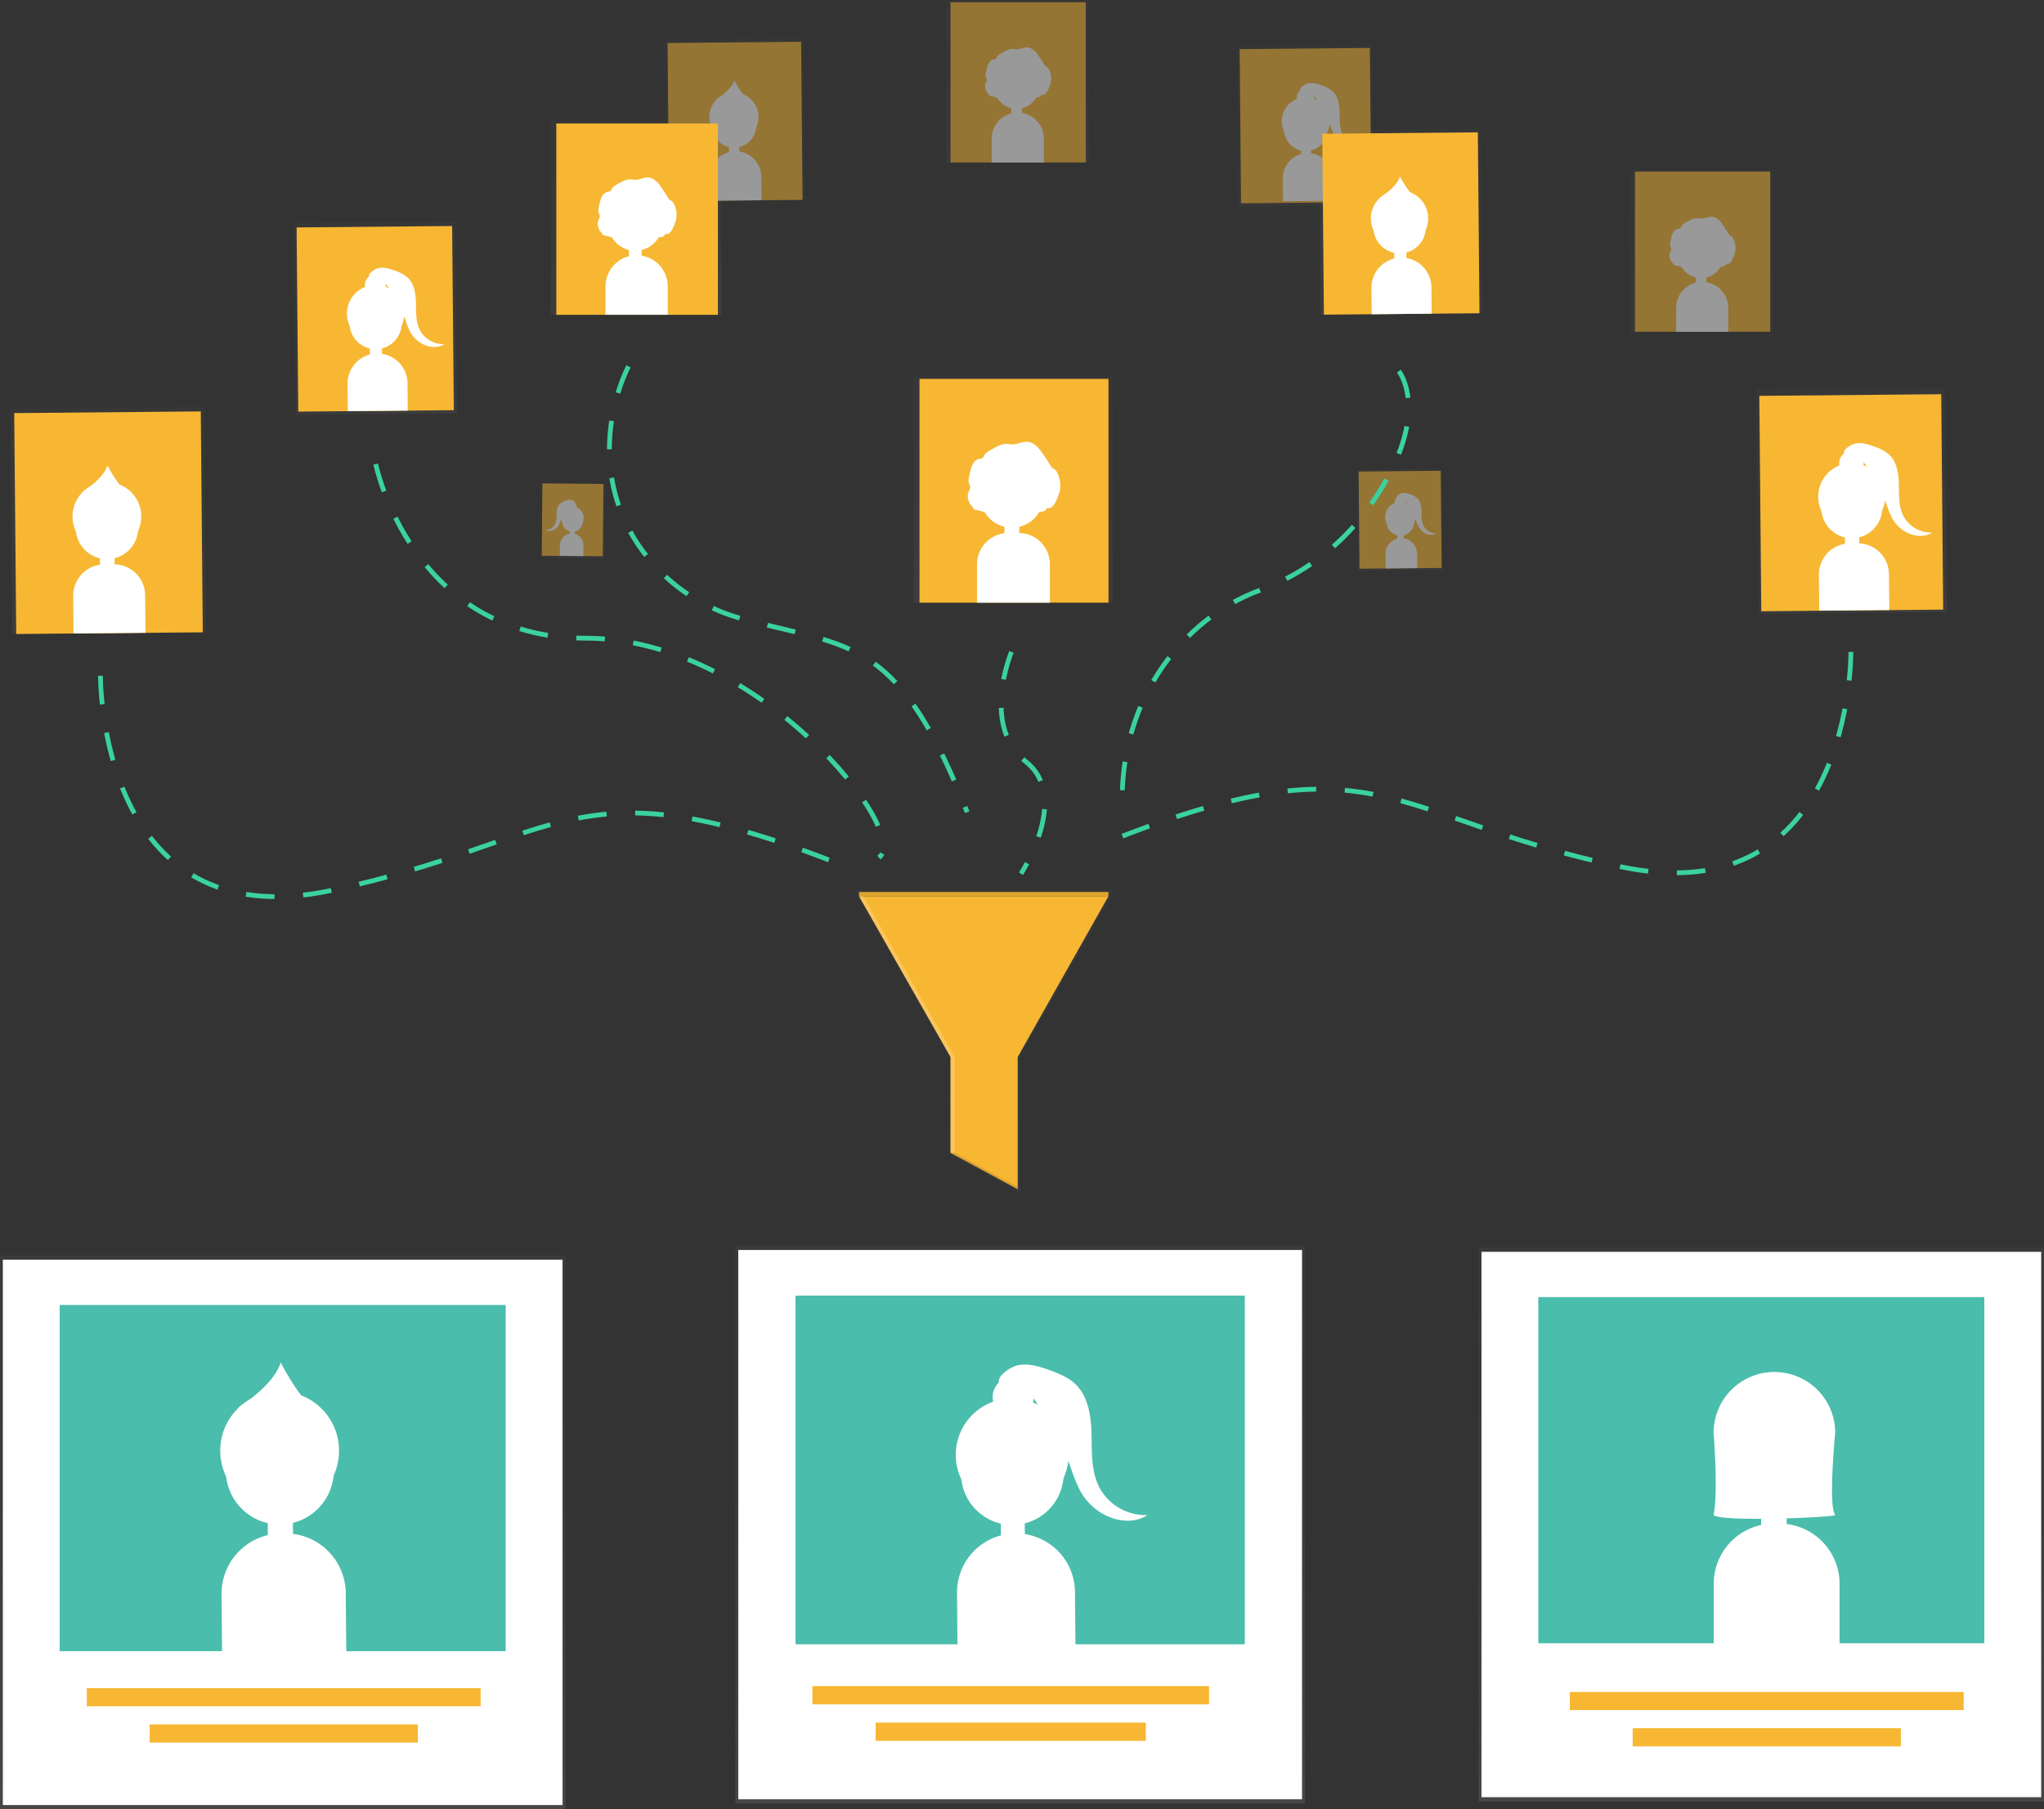<svg id="d5eeb229-0560-4c73-9e9e-2e1785b57a7c" data-name="Layer 1" xmlns="http://www.w3.org/2000/svg" xmlns:xlink="http://www.w3.org/1999/xlink" width="857.1" height="758.83" viewBox="0 0 857.1 758.83"><rect x="0" y="0" width="857.1" height="758.83" fill="#333333" stroke="none"/><defs><linearGradient id="647fab05-0b83-421f-b355-94d847994b9c" x1="728.85" y1="502.58" x2="728.85" y2="461.76" gradientTransform="matrix(0.53, -0.85, -0.85, -0.53, 438.3, 1162.14)" gradientUnits="userSpaceOnUse"><stop offset="0" stop-color="gray" stop-opacity="0.25"/><stop offset="0.54" stop-color="gray" stop-opacity="0.12"/><stop offset="1" stop-color="gray" stop-opacity="0.1"/></linearGradient><linearGradient id="18266add-5a65-4fc6-a971-26e04d71af92" x1="715.36" y1="501.1" x2="715.36" y2="446.22" gradientTransform="translate(-99.07 262.06) rotate(-31.73)" xlink:href="#647fab05-0b83-421f-b355-94d847994b9c"/><linearGradient id="e9e2bb7b-c06b-4014-868f-351e0ca8ebab" x1="769.97" y1="356.2" x2="769.97" y2="269.16" gradientTransform="matrix(0.85, -0.53, 0.53, 0.85, -100.56, 262.41)" xlink:href="#647fab05-0b83-421f-b355-94d847994b9c"/><linearGradient id="3ed37a80-7f43-4a53-a0d5-c403389957fa" x1="411.46" y1="100.6" x2="411.46" y2="15.23" gradientTransform="translate(126.45 -98.14) rotate(23.79)" xlink:href="#647fab05-0b83-421f-b355-94d847994b9c"/><linearGradient id="80107904-00d9-4877-be8e-08caa3579ade" x1="118.53" y1="758.83" x2="118.53" y2="526.53" gradientTransform="matrix(1, 0, 0, 1, 0, 0)" xlink:href="#647fab05-0b83-421f-b355-94d847994b9c"/><linearGradient id="fb7bcafe-566b-4c20-ac54-38b064d3115f" x1="424.76" y1="252.76" x2="424.76" y2="157.57" gradientTransform="matrix(1, 0, 0, 1, 0, 0)" xlink:href="#647fab05-0b83-421f-b355-94d847994b9c"/><linearGradient id="8b625892-25db-4160-b55f-486d77087b7d" x1="266.79" y1="132.04" x2="266.79" y2="50.65" gradientTransform="matrix(1, 0, 0, 1, 0, 0)" xlink:href="#647fab05-0b83-421f-b355-94d847994b9c"/><linearGradient id="920aecfa-54b5-4c2b-93ff-a4455a83035f" x1="879.08" y1="629.37" x2="879.08" y2="507.77" gradientTransform="translate(-99.12 260.36) rotate(-31.73)" xlink:href="#647fab05-0b83-421f-b355-94d847994b9c"/><linearGradient id="ff0a9a5e-e45c-4b07-b4cc-7733561d3616" x1="396.83" y1="225.01" x2="396.83" y2="121.04" gradientTransform="matrix(0.85, -0.53, 0.53, 0.85, -99.84, 265.92)" xlink:href="#647fab05-0b83-421f-b355-94d847994b9c"/><linearGradient id="b894e33b-ac47-4a44-9333-a9aaaa82bb12" x1="236.43" y1="375.71" x2="236.43" y2="256.45" gradientTransform="translate(127.97 -95.73) rotate(23.79)" xlink:href="#647fab05-0b83-421f-b355-94d847994b9c"/><linearGradient id="421a0547-9346-4a1e-9997-f26fe9047b8e" x1="685.12" y1="40.19" x2="685.12" y2="-61.78" gradientTransform="matrix(0.89, 0.39, -0.39, 0.88, 143.07, -91.73)" xlink:href="#647fab05-0b83-421f-b355-94d847994b9c"/><linearGradient id="06731b5d-dbed-4868-bd06-0f960387a52e" x1="412.8" y1="499.65" x2="412.8" y2="373.23" gradientTransform="matrix(1, 0, 0, 1, 0, 0)" xlink:href="#647fab05-0b83-421f-b355-94d847994b9c"/><linearGradient id="19cac155-7edc-4646-8110-3a5404b3794a" x1="738.57" y1="755.54" x2="738.57" y2="523.23" gradientTransform="matrix(1, 0, 0, 1, 0, 0)" xlink:href="#647fab05-0b83-421f-b355-94d847994b9c"/><linearGradient id="5c907026-92e9-4e9f-a9ea-601c30aeeb56" x1="427.78" y1="756.43" x2="427.78" y2="522.45" gradientTransform="matrix(1, 0, 0, 1, 0, 0)" xlink:href="#647fab05-0b83-421f-b355-94d847994b9c"/><linearGradient id="7e326c48-2616-48c7-85a2-bec6e526d5c1" x1="426.61" y1="68.13" x2="426.61" y2="0" gradientTransform="matrix(1, 0, 0, 1, 0, 0)" xlink:href="#647fab05-0b83-421f-b355-94d847994b9c"/><linearGradient id="809fb2c4-55c1-495a-9238-84749dfd9959" x1="713.61" y1="139.13" x2="713.61" y2="71" gradientTransform="matrix(1, 0, 0, 1, 0, 0)" xlink:href="#647fab05-0b83-421f-b355-94d847994b9c"/></defs><title>filter</title><g opacity="0.5"><g opacity="0.5"><rect x="395.77" y="275.4" width="31.61" height="26.49" transform="matrix(0.01, -1, 1, 0.01, -52.21, 627.02)" fill="url(#647fab05-0b83-421f-b355-94d847994b9c)"/></g><rect x="398.74" y="273.47" width="25.6" height="30.32" transform="translate(649.01 510.37) rotate(-179.48)" fill="#f7b733"/><circle cx="411.47" cy="287.77" r="4.72" transform="translate(-51.44 626.06) rotate(-89.48)" fill="#fff"/><circle cx="411.46" cy="289.35" r="4.29" transform="translate(-53.02 627.6) rotate(-89.48)" fill="#fff"/><rect x="410.42" y="291.92" width="2" height="3.43" transform="translate(648.74 520.38) rotate(-179.48)" fill="#fff"/><path d="M406.22,294.35h9.87a0,0,0,0,1,0,0v4.51a4.93,4.93,0,0,1-4.93,4.93h0a4.93,4.93,0,0,1-4.93-4.93v-4.51A0,0,0,0,1,406.22,294.35Z" transform="translate(648.16 531.24) rotate(-179.48)" fill="#fff"/><circle cx="411.52" cy="283.05" r="1.72" transform="translate(-46.68 621.42) rotate(-89.48)" fill="#fff"/><path d="M411,280.26a5.13,5.13,0,0,0-2.69.44,6,6,0,0,0-2.08,1.12,5.78,5.78,0,0,0-1.37,4.18,10.38,10.38,0,0,1-.63,4.43,4.39,4.39,0,0,1-4.06,2.37,3.5,3.5,0,0,0,3.33.11,5,5,0,0,0,2.25-2,12.3,12.3,0,0,0,.8-1.92,24.87,24.87,0,0,1,2.88-5.53,3.55,3.55,0,0,1,.64-.75,2.42,2.42,0,0,1,1.23-.49c.37,0,1,.12,1.22-.24C413,281.19,411.49,280.37,411,280.26Z" transform="translate(-171.45 -70.58)" fill="#fff"/></g><g opacity="0.5"><g opacity="0.5"><rect x="740.67" y="267.4" width="35.62" height="42.5" transform="translate(-174.01 -63.75) rotate(-0.52)" fill="url(#18266add-5a65-4fc6-a971-26e04d71af92)"/></g><rect x="741.32" y="268.24" width="34.43" height="40.77" transform="translate(-174.01 -63.75) rotate(-0.52)" fill="#f7b733"/><circle cx="758.62" cy="287.47" r="6.35" transform="translate(-174 -63.75) rotate(-0.52)" fill="#fff"/><circle cx="758.64" cy="289.59" r="5.77" transform="translate(-174.02 -63.75) rotate(-0.52)" fill="#fff"/><rect x="757.34" y="293.05" width="2.69" height="4.62" transform="translate(-174.07 -63.75) rotate(-0.52)" fill="#fff"/><path d="M759,296.32h0a6.64,6.64,0,0,1,6.64,6.64V309a0,0,0,0,1,0,0H752.41a0,0,0,0,1,0,0V303a6.64,6.64,0,0,1,6.64-6.64Z" transform="translate(-174.14 -63.75) rotate(-0.52)" fill="#fff"/><circle cx="758.56" cy="281.13" r="2.31" transform="translate(-173.95 -63.75) rotate(-0.52)" fill="#fff"/><path d="M759.31,277.37a6.9,6.9,0,0,1,3.61.59,8,8,0,0,1,2.79,1.51c1.48,1.38,1.79,3.59,1.84,5.61s-.06,4.15.84,6a5.9,5.9,0,0,0,5.45,3.18,4.71,4.71,0,0,1-4.47.14,6.67,6.67,0,0,1-3-2.73,16.54,16.54,0,0,1-1.08-2.58,33.45,33.45,0,0,0-3.87-7.44,4.77,4.77,0,0,0-.86-1,3.25,3.25,0,0,0-1.65-.66c-.49-.07-1.33.16-1.64-.32C756.61,278.61,758.59,277.51,759.31,277.37Z" transform="translate(-171.45 -70.58)" fill="#fff"/></g><g opacity="0.5"><g opacity="0.5"><rect x="690.52" y="89.66" width="56.49" height="67.4" transform="translate(-172.53 -64.12) rotate(-0.52)" fill="url(#e9e2bb7b-c06b-4014-868f-351e0ca8ebab)"/></g><rect x="691.55" y="91" width="54.6" height="64.66" transform="translate(-172.53 -64.12) rotate(-0.52)" fill="#f7b733"/><circle cx="718.98" cy="121.5" r="10.07" transform="translate(-172.51 -64.12) rotate(-0.52)" fill="#fff"/><circle cx="719.01" cy="124.85" r="9.15" transform="translate(-172.54 -64.12) rotate(-0.52)" fill="#fff"/><rect x="716.96" y="130.34" width="4.27" height="7.32" transform="translate(-172.62 -64.12) rotate(-0.52)" fill="#fff"/><path d="M719.66,135.53h0A10.52,10.52,0,0,1,730.18,146v9.61a0,0,0,0,1,0,0h-21a0,0,0,0,1,0,0V146A10.52,10.52,0,0,1,719.66,135.53Z" transform="matrix(1, -0.01, 0.01, 1, -172.73, -64.11)" fill="#fff"/><circle cx="718.89" cy="111.43" r="3.66" transform="translate(-172.42 -64.12) rotate(-0.52)" fill="#fff"/><path d="M720.09,105.48a10.94,10.94,0,0,1,5.73.94,12.73,12.73,0,0,1,4.43,2.4c2.34,2.2,2.84,5.69,2.92,8.9s-.1,6.58,1.33,9.45a9.36,9.36,0,0,0,8.65,5,7.47,7.47,0,0,1-7.09.22,10.59,10.59,0,0,1-4.8-4.33,26.23,26.23,0,0,1-1.71-4.08,53,53,0,0,0-6.14-11.8,7.56,7.56,0,0,0-1.36-1.6,5.16,5.16,0,0,0-2.62-1c-.78-.11-2.12.26-2.61-.51C715.8,107.45,718.94,105.7,720.09,105.48Z" transform="translate(-171.45 -70.58)" fill="#fff"/></g><g opacity="0.5"><g opacity="0.5"><rect x="450.51" y="87" width="58.16" height="67.65" transform="translate(-172.53 -66.2) rotate(-0.52)" fill="url(#3ed37a80-7f43-4a53-a0d5-c403389957fa)"/></g><rect x="451.69" y="88.33" width="56" height="66.32" transform="translate(-172.54 -66.2) rotate(-0.52)" fill="#f7b733"/><circle cx="479.2" cy="119.62" r="10.32" transform="translate(-172.52 -66.2) rotate(-0.52)" fill="#fff"/><circle cx="479.23" cy="123.06" r="9.38" transform="translate(-172.55 -66.2) rotate(-0.52)" fill="#fff"/><rect x="477.13" y="128.69" width="4.38" height="7.51" transform="translate(-172.64 -66.2) rotate(-0.52)" fill="#fff"/><path d="M479.9,134h0a10.79,10.79,0,0,1,10.79,10.79v9.85a0,0,0,0,1,0,0H469.11a0,0,0,0,1,0,0V144.8A10.79,10.79,0,0,1,479.9,134Z" transform="translate(-172.75 -66.2) rotate(-0.52)" fill="#fff"/><path d="M471.94,112.18s6.22-3.81,7.44-7.89a37.68,37.68,0,0,0,7.29,9.94Z" transform="translate(-171.45 -70.58)" fill="#fff"/></g><rect y="526.53" width="237.07" height="232.3" fill="url(#80107904-00d9-4877-be8e-08caa3579ade)"/><rect x="1.19" y="528.31" width="234.69" height="228.73" fill="#fff"/><rect x="25.02" y="547.31" width="187.03" height="145.2" fill="#4abdac"/><rect x="36.4" y="708.02" width="165.15" height="7.61" fill="#f7b733"/><rect x="62.75" y="723.23" width="112.45" height="7.61" fill="#f7b733"/><g opacity="0.5"><rect x="382.92" y="157.57" width="83.67" height="95.18" fill="url(#fb7bcafe-566b-4c20-ac54-38b064d3115f)"/></g><rect x="385.57" y="158.9" width="79.25" height="93.86" fill="#f7b733"/><circle cx="424.31" cy="203.17" r="14.61" fill="#fff"/><circle cx="424.31" cy="208.04" r="13.28" fill="#fff"/><rect x="421.21" y="216.01" width="6.2" height="10.63" fill="#fff"/><path d="M422.78,223.54h4.38a13.08,13.08,0,0,1,13.08,13.08v16.14a0,0,0,0,1,0,0H409.7a0,0,0,0,1,0,0V236.62a13.08,13.08,0,0,1,13.08-13.08Z" fill="#fff"/><path d="M588.9,258.17q-1.41.74-2.76,1.57a4.79,4.79,0,0,0-2,1.83,3.48,3.48,0,0,1-.46.89c-.42.46-1.12.45-1.72.59-2,.46-3,2.61-3.49,4.55a32.41,32.41,0,0,0-.76,3.5,4.38,4.38,0,0,0,.07,2.31c.13.32.32.6.42.93.36,1.2-.66,2.34-.91,3.56a6,6,0,0,0,.55,3.25,3.89,3.89,0,0,0,.43.92,6.24,6.24,0,0,0,.54.61,5.17,5.17,0,0,1,1,1.59A34.22,34.22,0,0,1,586,286c3.25,1.27,6.47,3.06,10,2.9a9.16,9.16,0,0,0,2.77-.57c1.74-.65,3.26-1.83,5-2.4a43.84,43.84,0,0,1,5-.84c.79-.16,1.77-.76,1.47-1.51a2.33,2.33,0,0,0,2.38-.47,6.36,6.36,0,0,0,1.47-2.08,19.25,19.25,0,0,0,1.65-4.12,11.66,11.66,0,0,0-1.05-8.22,3.68,3.68,0,0,0-1-1.28c-.32-.23-.7-.37-1-.62a3.7,3.7,0,0,1-.77-1q-1.66-2.73-3.51-5.33c-1.22-1.72-2.61-3.48-4.58-4.23-2.92-1.11-5.05.66-7.83.77-1.24,0-2.28-.45-3.59-.19A13.08,13.08,0,0,0,588.9,258.17Z" transform="translate(-171.45 -70.58)" fill="#fff"/><g opacity="0.5"><rect x="231.01" y="50.65" width="71.54" height="81.39" fill="url(#8b625892-25db-4160-b55f-486d77087b7d)"/></g><rect x="233.28" y="51.79" width="67.76" height="80.25" fill="#f7b733"/><circle cx="266.4" cy="89.64" r="12.49" fill="#fff"/><circle cx="266.4" cy="93.81" r="11.36" fill="#fff"/><rect x="263.75" y="100.62" width="5.3" height="9.08" fill="#fff"/><path d="M267,107.05h0A13.06,13.06,0,0,1,280,120.11V132a0,0,0,0,1,0,0H253.91a0,0,0,0,1,0,0V120.11A13.06,13.06,0,0,1,267,107.05Z" fill="#fff"/><path d="M432,146.9q-1.2.63-2.36,1.35a4.1,4.1,0,0,0-1.67,1.56,3,3,0,0,1-.39.76c-.36.39-1,.38-1.47.5-1.67.39-2.53,2.23-3,3.89a27.71,27.71,0,0,0-.65,3,3.74,3.74,0,0,0,.06,2c.11.27.27.52.36.79.31,1-.56,2-.78,3a5.16,5.16,0,0,0,.47,2.78,3.33,3.33,0,0,0,.37.79,5.33,5.33,0,0,0,.46.52,4.42,4.42,0,0,1,.85,1.36,29.26,29.26,0,0,1,5.28,1.5c2.78,1.08,5.53,2.62,8.51,2.48a7.83,7.83,0,0,0,2.37-.49c1.49-.56,2.79-1.56,4.3-2a37.49,37.49,0,0,1,4.25-.72c.68-.13,1.51-.65,1.26-1.29a2,2,0,0,0,2-.4,5.44,5.44,0,0,0,1.25-1.78,16.46,16.46,0,0,0,1.41-3.52,10,10,0,0,0-.9-7,3.14,3.14,0,0,0-.87-1.1c-.27-.2-.6-.32-.86-.53a3.17,3.17,0,0,1-.66-.85q-1.42-2.33-3-4.55a9.28,9.28,0,0,0-3.92-3.61c-2.5-1-4.32.57-6.69.66-1.06,0-1.95-.39-3.07-.16A11.18,11.18,0,0,0,432,146.9Z" transform="translate(-171.45 -70.58)" fill="#fff"/><g opacity="0.5"><rect x="908.12" y="234.47" width="78.92" height="94.17" transform="matrix(1, -0.01, 0.01, 1, -173.94, -62.06)" fill="url(#920aecfa-54b5-4c2b-93ff-a4455a83035f)"/></g><rect x="909.56" y="236.34" width="76.28" height="90.34" transform="translate(-173.94 -62.05) rotate(-0.52)" fill="#f7b733"/><circle cx="947.89" cy="278.95" r="14.06" transform="translate(-173.92 -62.05) rotate(-0.52)" fill="#fff"/><circle cx="947.93" cy="283.64" r="12.78" transform="translate(-173.96 -62.05) rotate(-0.52)" fill="#fff"/><rect x="945.06" y="291.31" width="5.97" height="10.23" transform="translate(-174.08 -62.05) rotate(-0.52)" fill="#fff"/><path d="M947.21,298.55h3.24a13.08,13.08,0,0,1,13.08,13.08v15a0,0,0,0,1,0,0h-29.4a0,0,0,0,1,0,0v-15a13.08,13.08,0,0,1,13.08-13.08Z" transform="translate(-174.22 -62.04) rotate(-0.52)" fill="#fff"/><circle cx="947.76" cy="264.89" r="5.11" transform="translate(-173.79 -62.05) rotate(-0.52)" fill="#fff"/><path d="M949.43,256.58c2.69-.51,5.44.36,8,1.31a17.79,17.79,0,0,1,6.18,3.35c3.27,3.07,4,8,4.08,12.44s-.14,9.19,1.86,13.2a13.08,13.08,0,0,0,12.09,7.05c-2.87,1.92-6.76,1.73-9.91.31a14.79,14.79,0,0,1-6.7-6.06,36.65,36.65,0,0,1-2.39-5.71A74.11,74.11,0,0,0,954.07,266a10.57,10.57,0,0,0-1.9-2.23,7.21,7.21,0,0,0-3.66-1.46c-1.09-.15-3,.36-3.64-.72C943.44,259.33,947.83,256.88,949.43,256.58Z" transform="translate(-171.45 -70.58)" fill="#fff"/><g opacity="0.5"><rect x="294.93" y="164.1" width="67.48" height="80.52" transform="matrix(1, -0.01, 0.01, 1, -173.27, -67.62)" fill="url(#ff0a9a5e-e45c-4b07-b4cc-7733561d3616)"/></g><rect x="296.15" y="165.7" width="65.22" height="77.24" transform="translate(-173.27 -67.62) rotate(-0.52)" fill="#f7b733"/><circle cx="328.92" cy="202.13" r="12.02" transform="translate(-173.25 -67.62) rotate(-0.52)" fill="#fff"/><circle cx="328.96" cy="206.14" r="10.93" transform="translate(-173.29 -67.62) rotate(-0.52)" fill="#fff"/><rect x="326.51" y="212.69" width="5.1" height="8.74" transform="translate(-173.39 -67.62) rotate(-0.52)" fill="#fff"/><path d="M329.73,218.88h0a12.57,12.57,0,0,1,12.57,12.57v11.48a0,0,0,0,1,0,0H317.16a0,0,0,0,1,0,0V231.45a12.57,12.57,0,0,1,12.57-12.57Z" transform="translate(-173.51 -67.61) rotate(-0.52)" fill="#fff"/><circle cx="328.81" cy="190.11" r="4.37" transform="translate(-173.14 -67.62) rotate(-0.52)" fill="#fff"/><path d="M330.24,183c2.3-.44,4.65.31,6.85,1.12a15.21,15.21,0,0,1,5.29,2.86c2.8,2.62,3.4,6.8,3.49,10.64s-.12,7.86,1.59,11.29a11.18,11.18,0,0,0,10.33,6c-2.45,1.64-5.78,1.48-8.47.27a12.65,12.65,0,0,1-5.73-5.18,31.33,31.33,0,0,1-2-4.88,63.36,63.36,0,0,0-7.34-14.1,9,9,0,0,0-1.62-1.91,6.16,6.16,0,0,0-3.13-1.25c-.93-.13-2.53.31-3.11-.62C325.12,185.35,328.88,183.26,330.24,183Z" transform="translate(-171.45 -70.58)" fill="#fff"/><g opacity="0.5"><rect x="176.19" y="241.61" width="81.25" height="94.51" transform="translate(-174.08 -68.59) rotate(-0.52)" fill="url(#b894e33b-ac47-4a44-9333-a9aaaa82bb12)"/></g><rect x="177.85" y="243.47" width="78.23" height="92.65" transform="translate(-174.09 -68.59) rotate(-0.52)" fill="#f7b733"/><circle cx="216.28" cy="287.18" r="14.42" transform="translate(-174.06 -68.6) rotate(-0.52)" fill="#fff"/><circle cx="216.33" cy="291.98" r="13.11" transform="translate(-174.11 -68.6) rotate(-0.52)" fill="#fff"/><rect x="213.39" y="299.85" width="6.12" height="10.49" transform="translate(-174.23 -68.6) rotate(-0.52)" fill="#fff"/><path d="M215.26,307.27h4a13.08,13.08,0,0,1,13.08,13.08v15.76a0,0,0,0,1,0,0H202.18a0,0,0,0,1,0,0V320.36a13.08,13.08,0,0,1,13.08-13.08Z" transform="translate(-174.38 -68.59) rotate(-0.52)" fill="#fff"/><path d="M206.14,276.78s8.69-5.32,10.39-11c0,0,4,8.27,10.18,13.89Z" transform="translate(-171.45 -70.58)" fill="#fff"/><circle cx="288.75" cy="679" r="24.91" transform="translate(-177.64 -67.92) rotate(-0.52)" fill="#fff"/><circle cx="288.82" cy="687.3" r="22.65" transform="translate(-177.71 -67.92) rotate(-0.52)" fill="#fff"/><rect x="283.75" y="700.89" width="10.57" height="18.12" transform="translate(-177.92 -67.92) rotate(-0.52)" fill="#fff"/><path d="M289.63,713.71h1.59A25.25,25.25,0,0,1,316.47,739v24.58a0,0,0,0,1,0,0H264.38a0,0,0,0,1,0,0V739A25.25,25.25,0,0,1,289.63,713.71Z" transform="translate(-178.18 -67.9) rotate(-0.52)" fill="#fff"/><path d="M271.22,661s15-9.2,17.94-19c0,0,6.92,14.28,17.58,24Z" transform="translate(-171.45 -70.58)" fill="#fff"/><g opacity="0.5"><rect x="724.88" y="124.81" width="67.76" height="77.41" transform="translate(-172.91 -63.65) rotate(-0.52)" fill="url(#421a0547-9346-4a1e-9997-f26fe9047b8e)"/></g><rect x="726.26" y="126.34" width="65.24" height="75.88" transform="translate(-172.92 -63.65) rotate(-0.52)" fill="#f7b733"/><ellipse cx="758.31" cy="162.14" rx="12.03" ry="11.81" transform="translate(-172.9 -63.65) rotate(-0.52)" fill="#fff"/><ellipse cx="758.35" cy="166.07" rx="10.93" ry="10.74" transform="translate(-172.93 -63.65) rotate(-0.52)" fill="#fff"/><rect x="755.9" y="172.52" width="5.1" height="8.59" transform="matrix(1, -0.01, 0.01, 1, -173.03, -63.65)" fill="#fff"/><path d="M759.12,178.6h0a12.57,12.57,0,0,1,12.57,12.57v11.05a0,0,0,0,1,0,0H746.54a0,0,0,0,1,0,0V191.17A12.57,12.57,0,0,1,759.12,178.6Z" transform="translate(-173.16 -63.65) rotate(-0.52)" fill="#fff"/><path d="M749.85,153.62s7.25-4.36,8.66-9A43.1,43.1,0,0,0,767,156Z" transform="translate(-171.45 -70.58)" fill="#fff"/><g opacity="0.5"><polygon points="359.03 373.23 359.03 375.05 398.47 443.43 398.47 484.15 427.44 499.65 427.44 498.74 427.44 443.43 466.58 375.05 466.58 373.23 359.03 373.23" fill="url(#06731b5d-dbed-4868-bd06-0f960387a52e)"/></g><rect x="360.23" y="374.12" width="104.55" height="1.8" fill="#f7b733"/><rect x="360.23" y="374.12" width="104.55" height="1.8" opacity="0.1"/><polygon points="360.23 375.92 398.57 443.33 398.57 483.47 426.74 497.85 426.74 443.33 464.78 375.92 360.23 375.92" fill="#f7b733"/><polygon points="400.37 483.47 400.37 443.33 362.02 375.92 360.23 375.92 398.57 443.33 398.57 483.47 400.37 483.47" fill="#fff" opacity="0.2"/><polygon points="398.57 483.47 426.74 498.75 426.74 497.85 400.37 483.47 398.57 483.47" fill="#f7b733"/><polygon points="398.57 483.47 426.74 498.75 426.74 497.85 400.37 483.47 398.57 483.47" opacity="0.1"/><rect x="620.03" y="523.23" width="237.07" height="232.3" fill="url(#19cac155-7edc-4646-8110-3a5404b3794a)"/><rect x="621.23" y="525.02" width="234.69" height="228.73" fill="#fff"/><rect x="645.05" y="544.01" width="187.03" height="145.2" fill="#4abdac"/><rect x="658.27" y="709.61" width="165.15" height="7.61" fill="#f7b733"/><rect x="684.62" y="724.82" width="112.45" height="7.61" fill="#f7b733"/><rect x="308.39" y="522.45" width="238.78" height="233.98" fill="url(#5c907026-92e9-4e9f-a9ea-601c30aeeb56)"/><rect x="309.59" y="524.25" width="236.38" height="230.38" fill="#fff"/><rect x="333.59" y="543.38" width="188.38" height="146.25" fill="#4abdac"/><rect x="340.65" y="707.15" width="166.34" height="7.66" fill="#f7b733"/><rect x="367.18" y="722.47" width="113.27" height="7.66" fill="#f7b733"/><path d="M213.58,354s-1,111,97,90,101-55,213-11" transform="translate(-171.45 -70.58)" fill="none" stroke="#3ad29f" stroke-miterlimit="10" stroke-width="2" stroke-dasharray="12"/><path d="M947.58,344s1,111-97,90-101-55-213-11" transform="translate(-171.45 -70.58)" fill="none" stroke="#3ad29f" stroke-miterlimit="10" stroke-width="2" stroke-dasharray="12"/><path d="M595.58,344s-13,31,6,46-2,47-2,47" transform="translate(-171.45 -70.58)" fill="none" stroke="#3ad29f" stroke-miterlimit="10" stroke-width="2" stroke-dasharray="12"/><path d="M329,265.24s15,73,88,73,137,82,123,92" transform="translate(-171.45 -70.58)" fill="none" stroke="#3ad29f" stroke-miterlimit="10" stroke-width="2" stroke-dasharray="12"/><path d="M435,224.24s-19.22,35.35,1.91,71.37a76,76,0,0,0,45.67,34.44c45.31,12.42,65.15,6.65,94.43,81.18" transform="translate(-171.45 -70.58)" fill="none" stroke="#3ad29f" stroke-miterlimit="10" stroke-width="2" stroke-dasharray="12"/><path d="M758,226.24s15.35,18.69-13.37,58.24a97.73,97.73,0,0,1-45.32,33.84c-29,10.77-57.31,41.92-57.31,87.92" transform="translate(-171.45 -70.58)" fill="none" stroke="#3ad29f" stroke-miterlimit="10" stroke-width="2" stroke-dasharray="12"/><g opacity="0.5"><g opacity="0.5"><rect x="396.67" width="59.89" height="68.13" fill="url(#7e326c48-2616-48c7-85a2-bec6e526d5c1)"/></g><rect x="398.57" y="0.95" width="56.72" height="67.18" fill="#f7b733"/><circle cx="426.29" cy="32.64" r="10.46" fill="#fff"/><circle cx="426.29" cy="36.13" r="9.51" fill="#fff"/><rect x="424.08" y="41.83" width="4.44" height="7.61" fill="#fff"/><path d="M426.77,47.22h0A10.93,10.93,0,0,1,437.7,58.15v10a0,0,0,0,1,0,0H415.84a0,0,0,0,1,0,0v-10A10.93,10.93,0,0,1,426.77,47.22Z" fill="#fff"/><path d="M592.84,92.07q-1,.53-2,1.13a3.43,3.43,0,0,0-1.4,1.31,2.49,2.49,0,0,1-.33.64c-.3.33-.8.32-1.23.42-1.4.33-2.12,1.87-2.5,3.25a23.2,23.2,0,0,0-.55,2.51,3.13,3.13,0,0,0,.05,1.65c.09.23.23.43.3.66.26.86-.47,1.67-.65,2.55a4.32,4.32,0,0,0,.39,2.33,2.78,2.78,0,0,0,.31.66,4.46,4.46,0,0,0,.39.43,3.7,3.7,0,0,1,.71,1.13,24.49,24.49,0,0,1,4.42,1.26c2.33.91,4.63,2.19,7.13,2.07a6.56,6.56,0,0,0,2-.41c1.25-.47,2.33-1.31,3.6-1.71a31.38,31.38,0,0,1,3.56-.6c.57-.11,1.27-.54,1.05-1.08a1.67,1.67,0,0,0,1.71-.33,4.55,4.55,0,0,0,1-1.49A13.78,13.78,0,0,0,612,105.5a8.34,8.34,0,0,0-.75-5.89,2.63,2.63,0,0,0-.73-.92c-.23-.17-.5-.27-.72-.45a2.65,2.65,0,0,1-.55-.72q-1.19-2-2.51-3.81a7.76,7.76,0,0,0-3.28-3c-2.09-.8-3.62.47-5.6.55a14.28,14.28,0,0,0-2.57-.14A9.36,9.36,0,0,0,592.84,92.07Z" transform="translate(-171.45 -70.58)" fill="#fff"/></g><g opacity="0.5"><g opacity="0.5"><rect x="683.67" y="71" width="59.89" height="68.13" fill="url(#809fb2c4-55c1-495a-9238-84749dfd9959)"/></g><rect x="685.57" y="71.95" width="56.72" height="67.18" fill="#f7b733"/><circle cx="713.29" cy="103.64" r="10.46" fill="#fff"/><circle cx="713.29" cy="107.13" r="9.51" fill="#fff"/><rect x="711.08" y="112.83" width="4.44" height="7.61" fill="#fff"/><path d="M713.77,118.22h0a10.93,10.93,0,0,1,10.93,10.93v10a0,0,0,0,1,0,0H702.84a0,0,0,0,1,0,0v-10a10.93,10.93,0,0,1,10.93-10.93Z" fill="#fff"/><path d="M879.84,163.07q-1,.53-2,1.13a3.43,3.43,0,0,0-1.4,1.31,2.49,2.49,0,0,1-.33.64c-.3.33-.8.32-1.23.42-1.4.33-2.12,1.87-2.5,3.25a23.2,23.2,0,0,0-.55,2.51,3.13,3.13,0,0,0,.05,1.65c.09.23.23.43.3.66.26.86-.47,1.67-.65,2.55a4.32,4.32,0,0,0,.39,2.33,2.78,2.78,0,0,0,.31.66,4.46,4.46,0,0,0,.39.43,3.7,3.7,0,0,1,.71,1.13,24.49,24.49,0,0,1,4.42,1.26c2.33.91,4.63,2.19,7.13,2.07a6.56,6.56,0,0,0,2-.41c1.25-.47,2.33-1.31,3.6-1.71a31.38,31.38,0,0,1,3.56-.6c.57-.11,1.27-.54,1.05-1.08a1.67,1.67,0,0,0,1.71-.33,4.55,4.55,0,0,0,1-1.49A13.78,13.78,0,0,0,899,176.5a8.34,8.34,0,0,0-.75-5.89,2.63,2.63,0,0,0-.73-.92c-.23-.17-.5-.27-.72-.45a2.65,2.65,0,0,1-.55-.72q-1.19-2-2.51-3.81a7.76,7.76,0,0,0-3.28-3c-2.09-.8-3.62.47-5.6.55a14.28,14.28,0,0,0-2.57-.14A9.36,9.36,0,0,0,879.84,163.07Z" transform="translate(-171.45 -70.58)" fill="#fff"/></g><circle cx="595.82" cy="680.79" r="23.66" transform="translate(-177.54 -65.2) rotate(-0.52)" fill="#fff"/><circle cx="595.89" cy="688.68" r="21.51" transform="translate(-177.62 -65.2) rotate(-0.52)" fill="#fff"/><rect x="591.06" y="701.58" width="10.04" height="17.21" transform="translate(-177.81 -65.2) rotate(-0.52)" fill="#fff"/><path d="M597.4,713.76h0a24.74,24.74,0,0,1,24.74,24.74v22.58a0,0,0,0,1,0,0H572.67a0,0,0,0,1,0,0V738.5A24.74,24.74,0,0,1,597.4,713.76Z" transform="translate(-178.05 -65.18) rotate(-0.52)" fill="#fff"/><circle cx="595.6" cy="657.13" r="8.6" transform="matrix(1, -0.01, 0.01, 1, -177.33, -65.2)" fill="#fff"/><path d="M598.41,643.14c4.53-.86,9.15.61,13.47,2.2,3.73,1.38,7.51,2.92,10.4,5.64,5.5,5.16,6.68,13.39,6.87,20.93s-.23,15.46,3.14,22.22A22,22,0,0,0,652.62,706c-4.83,3.23-11.38,2.91-16.68.53a24.88,24.88,0,0,1-11.27-10.19,61.66,61.66,0,0,1-4-9.6A124.69,124.69,0,0,0,606.22,659a17.78,17.78,0,0,0-3.2-3.76,12.13,12.13,0,0,0-6.16-2.46c-1.84-.25-5,.61-6.12-1.21C588.34,647.77,595.73,643.65,598.41,643.14Z" transform="translate(-171.45 -70.58)" fill="#fff"/><circle cx="743.84" cy="612.28" r="22.94" fill="#fff"/><rect x="738.49" y="626.05" width="10.71" height="18.35" fill="#fff"/><path d="M743.86,639h2.27a25.25,25.25,0,0,1,25.25,25.25v25.22a0,0,0,0,1,0,0H718.61a0,0,0,0,1,0,0V664.3A25.25,25.25,0,0,1,743.86,639Z" fill="#fff"/><path d="M941,706c-1,1-48,3-51,0,2-10,0-34.5,0-34.5a25.5,25.5,0,0,1,25.5-25.5h0A25.5,25.5,0,0,1,941,671.5S938,702,941,706Z" transform="translate(-171.45 -70.58)" fill="#fff"/></svg>